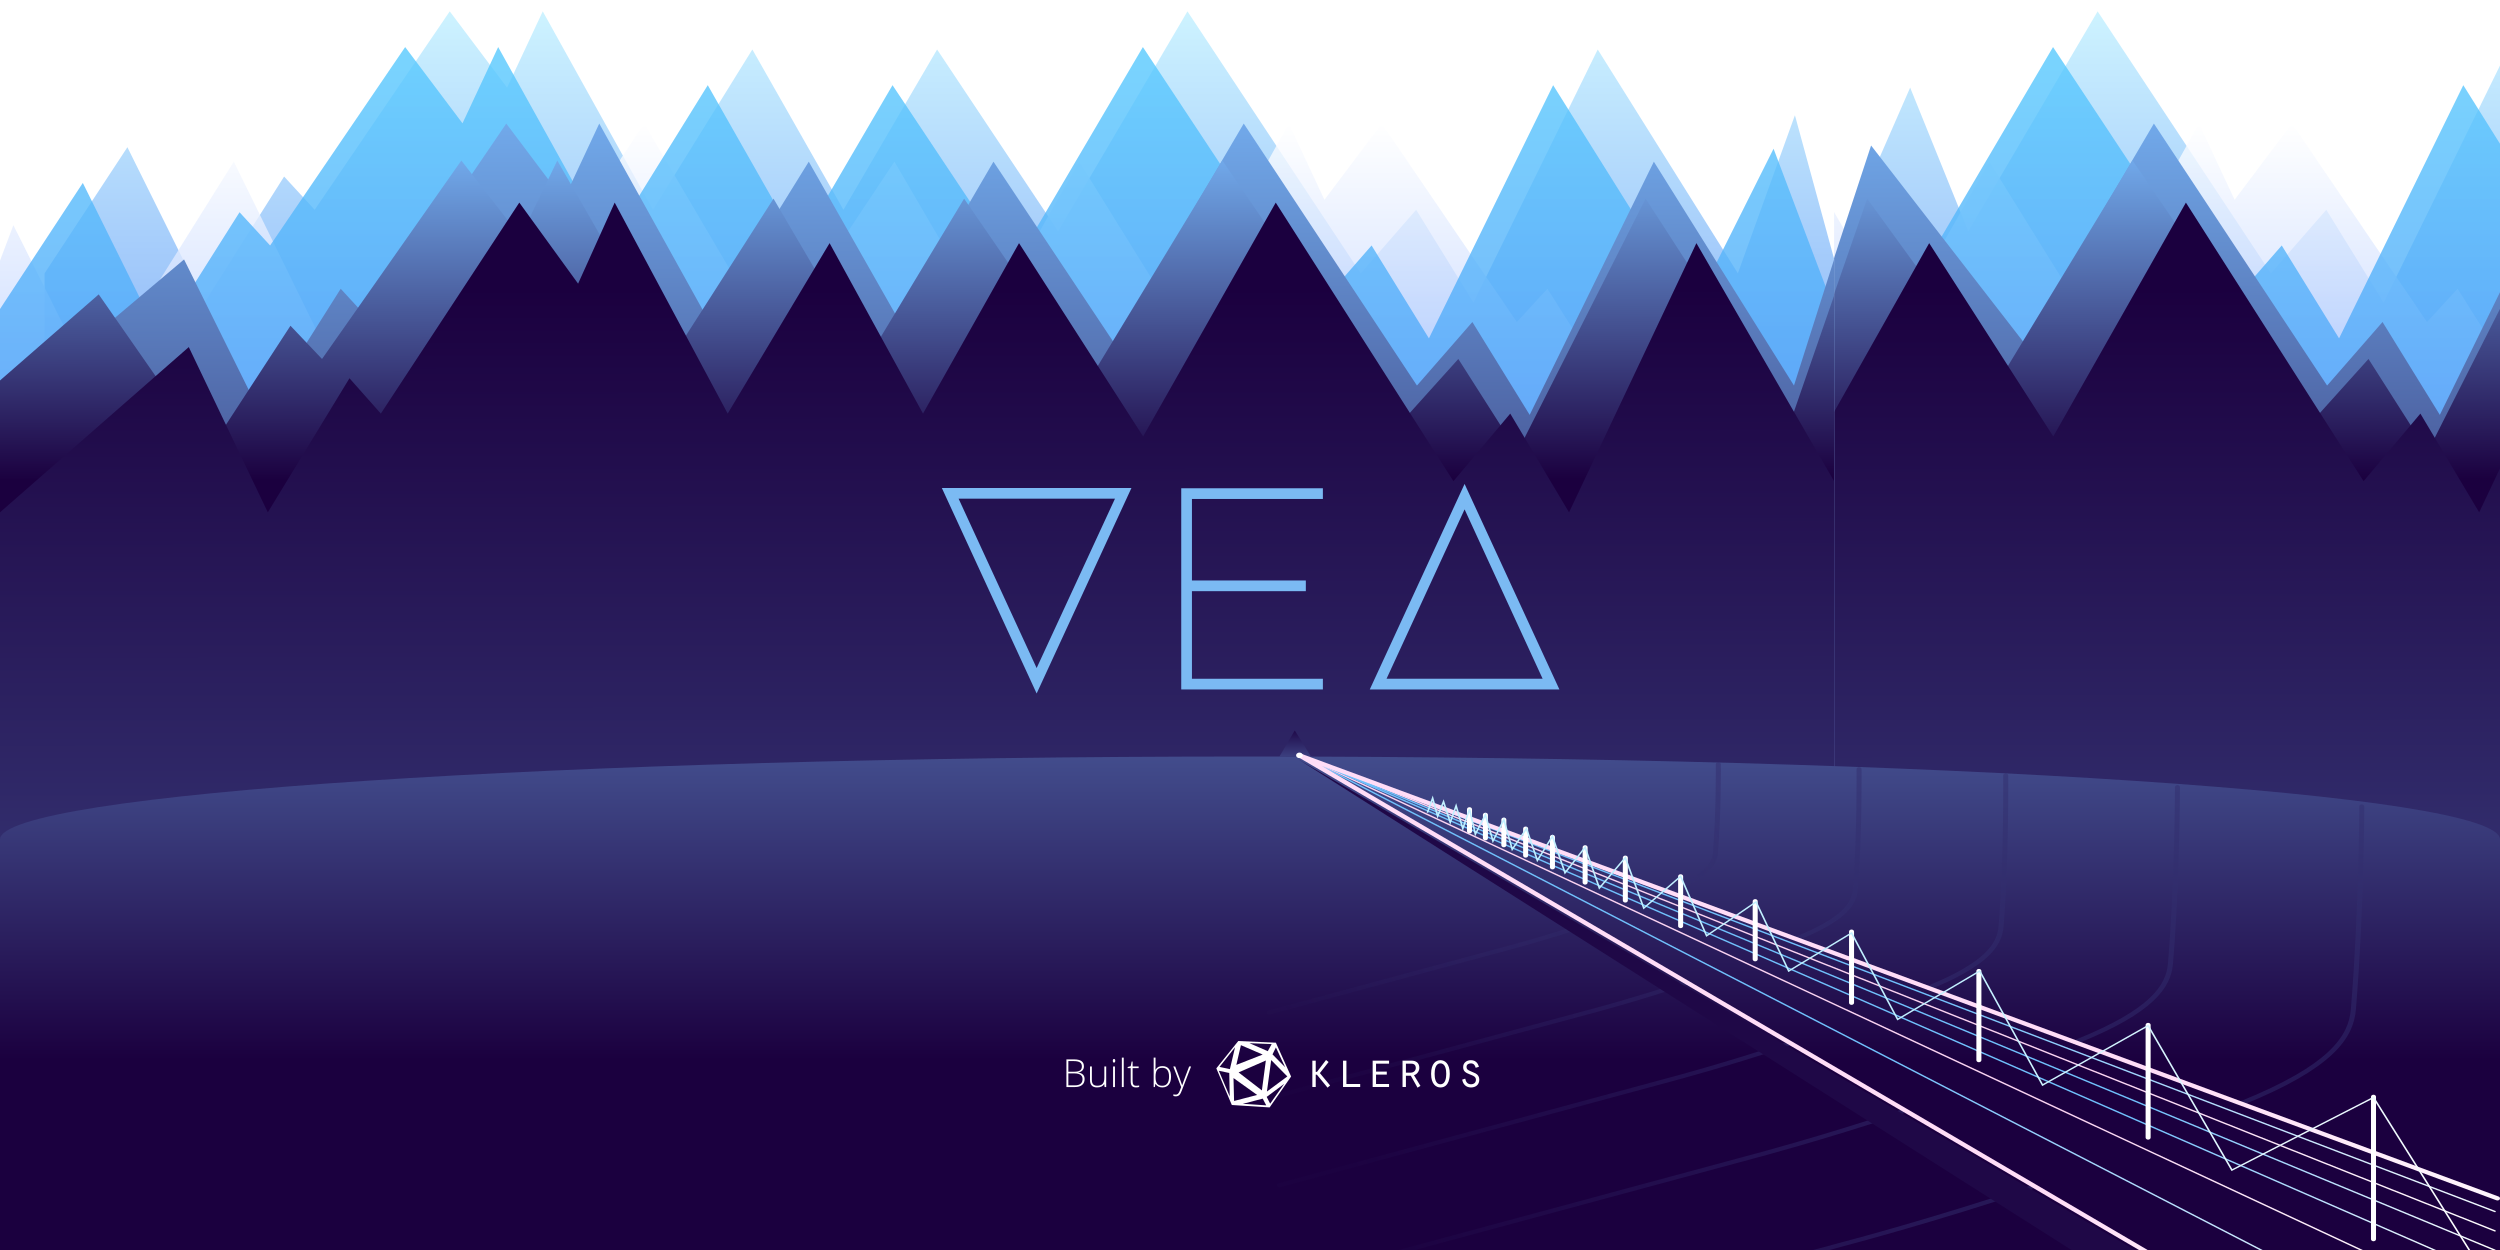 <svg width="1280" height="640" viewBox="0 0 1280 640" fill="none" xmlns="http://www.w3.org/2000/svg">
<g clip-path="url(#clip0_422_424)">
<rect width="1280" height="640" fill="white"/>
<path d="M466 -36H1405.05V666.321H466V-36Z" fill="white"/>
<path d="M531.227 75.379L488.825 139.937V645.804H1405.05V75.658L1396.89 57.864L1355.79 139.937L1284.03 25.334L1220.43 154.95L1191.07 107.408L1162.7 139.937L1073.98 5.817L1007.76 118.418L978 44.852L939 134L937.5 138L851.202 25.334L800.319 107.408L743.891 5.817L725.626 44.852L696.27 5.817L627.122 107.408L611.465 90.393L570.694 154.95L531.227 75.379Z" fill="url(#paint0_linear_422_424)" fill-opacity="0.8"/>
<path d="M1338.52 132.818L1380.92 197.376V639.603L466 645.477V133.423L472.858 115.302L513.956 197.376L585.713 82.773L649.317 212.389L678.672 164.846L707.049 197.376L795.768 63.256L861.981 175.856L923.954 82.773L971.901 164.846L1018.54 82.773L1069.43 164.846L1125.85 63.256L1144.12 102.291L1173.48 63.256L1242.62 164.846L1258.28 147.831L1299.05 212.389L1338.52 132.818Z" fill="url(#paint1_linear_422_424)" fill-opacity="0.8"/>
<path d="M508.402 93.655L466 158.212V603.86H1405.05V158.212L1374.06 76.139L1332.96 158.212L1261.21 43.61L1197.6 173.226L1168.25 125.683L1139.87 158.212L1051.15 24.093L984.94 136.693L954 88.5L938 143L875.02 125.683L828.377 43.61L777.494 125.683L721.066 24.093L702.801 63.128L673.445 24.093L604.297 125.683L588.641 108.668L547.869 173.226L508.402 93.655Z" fill="url(#paint2_linear_422_424)" fill-opacity="0.8"/>
<path d="M560.231 132.83L466 212.416L466 605.335H1405.05V258.465V132.83L1384.51 197.399L1312.77 82.777L1249.19 212.416L1219.85 164.865L1191.48 197.399L1102.79 63.256L1036.6 175.876L958 74.5L932.5 152L880.094 82.777L829.229 164.865L772.821 63.256L754.562 102.298L725.216 63.256L656.092 164.865L640.441 147.846L599.684 212.416L560.231 132.83Z" fill="url(#paint3_linear_422_424)"/>
<path d="M516.539 150.72L466 194.805V605.335H1405.05V277.394V151.372L1382.59 216.328L1308.56 101.706L1242.94 231.344L1212.66 183.793L1183.39 216.328L1091.86 82.185L1023.55 194.805L956 101.706L927.5 183.793H910.157L862.039 101.706L809.547 183.793L751.334 82.185L732.491 121.226L702.207 82.185L630.871 183.793L614.72 166.775L572.659 231.344L516.539 150.72Z" fill="url(#paint4_linear_422_424)"/>
<path d="M562.655 177.701L466 262.322L466 635.686H1405.05V311.285V280.004V246.356L1334.56 124.48L1269.34 262.322L1239.24 211.762L1210.15 246.356L1119.18 103.724L1051.28 223.471L987.739 124.48L938.575 211.762L890.749 124.48L838.575 211.762L780.716 103.724L761.986 145.236L731.886 103.724L660.983 211.762L644.93 193.667L603.124 262.322L562.655 177.701Z" fill="url(#paint5_linear_422_424)"/>
<path d="M0 -36H939.048V666.321H0V-36Z" fill="white"/>
<path d="M65.227 75.379L22.825 139.937V645.804H939.049V132.5L919 59L889.79 139.937L818.032 25.334L754.428 154.95L725.073 107.408L696.696 139.937L607.977 5.817L541.764 118.418L479.792 25.334L431.844 107.408L385.202 25.334L334.319 107.408L277.891 5.817L259.626 44.852L230.27 5.817L161.122 107.408L145.465 90.393L104.694 154.95L65.227 75.379Z" fill="url(#paint6_linear_422_424)" fill-opacity="0.8"/>
<path d="M872.518 132.818L914.92 197.376V639.603L0 645.477V133.423L6.858 115.302L47.956 197.376L119.713 82.773L183.317 212.389L212.672 164.846L241.049 197.376L329.768 63.256L395.981 175.856L457.954 82.773L505.901 164.846L552.543 82.773L603.426 164.846L659.854 63.256L678.12 102.291L707.475 63.256L776.624 164.846L792.28 147.831L833.051 212.389L872.518 132.818Z" fill="url(#paint7_linear_422_424)" fill-opacity="0.8"/>
<path d="M42.402 93.655L0 158.212V603.86H939.048V158.212L908.063 76.139L866.965 158.212L795.207 43.61L731.604 173.226L702.248 125.683L673.871 158.212L585.152 24.093L518.939 136.693L456.967 43.61L409.02 125.683L362.377 43.61L311.494 125.683L255.066 24.093L236.801 63.128L207.445 24.093L138.297 125.683L122.641 108.668L81.869 173.226L42.402 93.655Z" fill="url(#paint8_linear_422_424)" fill-opacity="0.8"/>
<path d="M94.231 132.83L0 212.416L0 605.335H939.048V258.465V132.83L918.507 197.399L846.774 82.777L783.192 212.416L753.847 164.865L725.48 197.399L636.792 63.256L570.602 175.876L508.651 82.777L460.721 164.865L414.094 82.777L363.229 164.865L306.821 63.256L288.562 102.298L259.216 63.256L190.092 164.865L174.441 147.846L133.684 212.416L94.231 132.83Z" fill="url(#paint9_linear_422_424)"/>
<path d="M50.539 150.72L0 194.805V605.335H939.048V277.394V151.372L916.587 216.328L842.56 101.706L776.944 231.344L746.66 183.793L717.386 216.328L625.861 82.185L557.554 194.805L493.621 101.706L444.157 183.793L396.039 101.706L343.547 183.793L285.334 82.185L266.491 121.226L236.207 82.185L164.871 183.793L148.72 166.775L106.659 231.344L50.539 150.72Z" fill="url(#paint10_linear_422_424)"/>
<path d="M96.656 177.701L0 262.322L0 635.686H939.048V311.285V280.004V246.356L868.561 124.48L803.344 262.322L773.244 211.762L744.147 246.356L653.177 103.724L585.284 223.471L521.739 124.48L472.575 211.762L424.749 124.48L372.575 211.762L314.716 103.724L295.986 145.236L265.886 103.724L194.983 211.762L178.93 193.667L137.124 262.322L96.656 177.701Z" fill="url(#paint11_linear_422_424)"/>
<path d="M1280 429.806C1280 453.263 1280 778.444 1280 778.444H0C0 778.444 0 440.086 0 429.806C0 406.349 286.538 387.333 640 387.333C993.462 387.333 1280 406.349 1280 429.806Z" fill="url(#paint12_linear_422_424)"/>
<path fill-rule="evenodd" clip-rule="evenodd" d="M878.484 391.35C878.478 390.764 879.049 390.284 879.76 390.279C880.47 390.273 881.052 390.744 881.058 391.331L879.771 391.34L878.484 391.35ZM879.771 391.34C878.484 391.35 878.484 391.35 878.484 391.35V391.351L878.485 391.354L878.485 391.367L878.485 391.419L878.487 391.624C878.488 391.805 878.49 392.074 878.492 392.425C878.496 393.125 878.5 394.15 878.499 395.445C878.496 398.037 878.475 401.714 878.4 406.051C878.249 414.727 877.88 426.035 877.012 436.586C876.793 439.24 875.745 441.991 872.533 444.999C869.284 448.042 863.79 451.376 854.607 455.089C853.969 455.347 853.705 455.983 854.018 456.509C854.331 457.036 855.101 457.253 855.74 456.995C865.069 453.224 870.899 449.742 874.464 446.402C878.068 443.027 879.325 439.828 879.58 436.73C880.452 426.125 880.822 414.775 880.973 406.081C881.049 401.733 881.07 398.047 881.072 395.447C881.074 394.147 881.07 393.119 881.066 392.415C881.064 392.063 881.062 391.792 881.061 391.609L881.059 391.402L881.058 391.349L881.058 391.335L881.058 391.332V391.331C881.058 391.331 881.058 391.331 879.771 391.34ZM810.752 472.68C811.411 472.461 812.161 472.724 812.427 473.268C812.692 473.812 812.373 474.43 811.714 474.65C801.612 478.009 792.336 480.804 785.586 482.759C782.21 483.736 779.465 484.504 777.563 485.028C776.612 485.29 775.872 485.49 775.369 485.626C775.117 485.694 774.925 485.745 774.795 485.78L774.648 485.819L774.61 485.829L774.605 485.83L774.601 485.831L774.598 485.832L774.597 485.832L650.267 519.395C649.591 519.577 648.864 519.273 648.643 518.716C648.422 518.158 648.791 517.559 649.466 517.377L773.805 483.812L773.813 483.81L774.205 484.821C773.813 483.81 773.813 483.81 773.813 483.81L773.813 483.81L773.816 483.809L773.824 483.807L773.86 483.797L774.004 483.759C774.131 483.725 774.321 483.674 774.57 483.607C775.068 483.473 775.803 483.274 776.749 483.014C778.639 482.493 781.372 481.729 784.733 480.755C791.458 478.808 800.696 476.025 810.752 472.68ZM951.821 392.756C951.11 392.761 950.539 393.24 950.544 393.826L951.831 393.817C950.544 393.826 950.544 393.826 950.544 393.826V393.828L950.545 393.832L950.545 393.851L950.545 393.925L950.548 394.217C950.55 394.474 950.552 394.856 950.555 395.351C950.56 396.342 950.564 397.789 950.563 399.611C950.56 403.254 950.532 408.397 950.435 414.391C950.24 426.383 949.764 441.77 948.642 455.382C948.355 458.869 946.971 462.481 942.768 466.414C938.527 470.382 931.385 474.703 919.509 479.499C918.87 479.757 918.606 480.393 918.918 480.92C919.231 481.446 920.002 481.664 920.64 481.406C932.663 476.551 940.141 472.082 944.698 467.818C949.293 463.519 950.886 459.458 951.21 455.526C952.336 441.857 952.813 426.426 953.008 414.42C953.106 408.415 953.134 403.263 953.137 399.612C953.138 397.787 953.133 396.337 953.128 395.343C953.126 394.845 953.123 394.462 953.121 394.203L953.119 393.909L953.118 393.834L953.118 393.815L953.118 393.81L953.118 393.809C953.118 393.809 953.118 393.809 951.833 393.817L953.118 393.809C953.112 393.222 952.531 392.751 951.821 392.756ZM864.539 502.783C864.274 502.239 863.524 501.976 862.865 502.195C849.875 506.51 837.943 510.101 829.258 512.613C824.916 513.869 821.386 514.855 818.943 515.527C817.722 515.863 816.772 516.12 816.128 516.294C815.806 516.38 815.561 516.446 815.396 516.49L815.21 516.539L815.164 516.551L815.152 516.554L815.15 516.555L815.149 516.555C815.149 516.555 815.149 516.555 815.54 517.566L815.149 516.555L815.141 516.557L654.614 559.843C653.939 560.025 653.57 560.624 653.791 561.182C654.011 561.739 654.738 562.043 655.414 561.861L815.932 518.578L815.933 518.578L815.937 518.577L815.94 518.576L815.949 518.573L815.997 518.561L816.187 518.51C816.354 518.466 816.602 518.4 816.926 518.312C817.575 518.138 818.53 517.879 819.757 517.542C822.211 516.867 825.753 515.877 830.109 514.617C838.82 512.097 850.791 508.495 863.826 504.164C864.485 503.945 864.805 503.327 864.539 502.783ZM1025.63 397.011C1025.62 396.425 1026.2 395.946 1026.91 395.941C1027.62 395.936 1028.2 396.407 1028.2 396.994L1026.92 397.002L1025.63 397.011ZM1026.92 397.002C1028.2 396.994 1028.2 396.994 1028.2 396.994V396.996L1028.2 397.002L1028.2 397.026L1028.2 397.12L1028.21 397.301L1028.21 397.489C1028.21 397.814 1028.21 398.295 1028.22 398.92C1028.22 400.168 1028.23 401.99 1028.23 404.283C1028.22 408.868 1028.19 415.339 1028.07 422.882C1027.82 437.965 1027.22 457.346 1025.81 474.512C1025.41 479.394 1023.44 484.438 1017.74 489.793C1012.07 495.112 1002.74 500.708 987.694 506.8C987.056 507.059 986.284 506.841 985.971 506.315C985.658 505.789 985.921 505.153 986.559 504.894C1001.46 498.861 1010.45 493.413 1015.8 488.391C1021.12 483.403 1022.88 478.807 1023.25 474.369C1024.65 457.259 1025.25 437.922 1025.49 422.854C1025.62 415.322 1025.65 408.86 1025.65 404.281C1025.66 401.992 1025.65 400.174 1025.64 398.928C1025.64 398.306 1025.64 397.826 1025.63 397.502L1025.63 397.135L1025.63 397.042L1025.63 397.019L1025.63 397.013V397.012C1025.63 397.011 1025.63 397.011 1026.92 397.002ZM915.565 533.416C916.224 533.196 916.974 533.459 917.24 534.003C917.506 534.546 917.188 535.165 916.529 535.385C900.202 540.823 885.208 545.348 874.296 548.513C868.84 550.095 864.404 551.338 861.33 552.186C859.794 552.609 858.597 552.934 857.785 553.153C857.379 553.263 857.069 553.346 856.86 553.402L856.623 553.465L856.562 553.481L856.55 553.484L856.547 553.485L856.543 553.486L856.542 553.486L655.415 607.866C654.74 608.049 654.013 607.745 653.791 607.188C653.57 606.631 653.938 606.031 654.614 605.848L855.748 551.466L855.756 551.464L856.149 552.475C855.756 551.464 855.756 551.464 855.757 551.464L855.757 551.464L855.761 551.463L855.775 551.459L855.834 551.444L856.067 551.382C856.274 551.326 856.582 551.244 856.985 551.135C857.793 550.917 858.983 550.594 860.514 550.172C863.577 549.327 868.001 548.088 873.443 546.51C884.328 543.352 899.284 538.839 915.565 533.416ZM1114.85 401.957C1114.14 401.957 1113.57 402.432 1113.57 403.018H1114.85C1113.57 403.018 1113.57 403.019 1113.57 403.019V403.021V403.027V403.052L1113.57 403.153C1113.57 403.243 1113.57 403.377 1113.56 403.554C1113.56 403.908 1113.56 404.433 1113.56 405.116C1113.55 406.483 1113.54 408.484 1113.51 411.022C1113.45 416.096 1113.34 423.314 1113.12 431.885C1112.68 449.029 1111.79 471.579 1110.01 493.216C1109.54 498.884 1107.29 504.752 1100.51 511.104C1093.69 517.491 1082.28 524.396 1063.41 532.029C1062.77 532.288 1062.51 532.924 1062.82 533.45C1063.13 533.976 1063.9 534.194 1064.54 533.936C1083.56 526.243 1095.31 519.19 1102.44 512.507C1109.61 505.788 1112.07 499.472 1112.57 493.36C1114.36 471.677 1115.25 449.091 1115.69 431.931C1115.92 423.35 1116.03 416.123 1116.08 411.041C1116.11 408.5 1116.13 406.495 1116.13 405.125C1116.14 404.44 1116.14 403.914 1116.14 403.558C1116.14 403.381 1116.14 403.246 1116.14 403.156L1116.14 403.053V403.027V403.021V403.019C1116.14 403.019 1116.14 403.018 1114.85 403.018H1116.14C1116.14 402.432 1115.56 401.957 1114.85 401.957ZM975.255 568.673C974.989 568.129 974.239 567.866 973.58 568.086C952.978 574.943 934.055 580.648 920.282 584.64C913.395 586.635 907.798 588.202 903.922 589.269C901.985 589.803 900.478 590.212 899.456 590.488C898.945 590.625 898.555 590.73 898.294 590.799L897.998 590.878L897.924 590.898L897.905 590.903L897.901 590.904L897.9 590.904C897.9 590.904 897.899 590.904 898.057 591.31L897.899 590.904L897.891 590.906L643.461 659.639C642.785 659.822 642.417 660.421 642.638 660.978C642.859 661.536 643.586 661.839 644.262 661.657L898.685 592.926L898.686 592.926L898.691 592.925L898.692 592.924L898.71 592.92L898.786 592.899L898.944 592.857L899.085 592.82L899.393 592.738L899.605 592.681C899.794 592.63 900.011 592.572 900.255 592.506C901.282 592.229 902.794 591.819 904.738 591.283C908.624 590.213 914.234 588.642 921.135 586.643C934.934 582.644 953.895 576.927 974.543 570.055C975.202 569.836 975.521 569.217 975.255 568.673ZM1207.94 412.927C1207.94 412.341 1208.51 411.866 1209.22 411.866C1209.93 411.866 1210.51 412.341 1210.51 412.927L1209.22 412.927L1207.94 412.927ZM1209.22 412.927C1210.51 412.927 1210.51 412.928 1210.51 412.928V412.93V412.937V412.966L1210.51 413.078L1210.51 413.242L1210.51 413.523C1210.51 413.915 1210.51 414.496 1210.5 415.254C1210.49 416.771 1210.48 418.995 1210.44 421.827C1210.37 427.491 1210.24 435.587 1209.97 445.316C1209.43 464.773 1208.36 490.769 1206.21 516.914C1205.61 524.239 1202.66 531.811 1194.06 539.876C1185.49 547.906 1171.35 556.397 1148.44 565.668C1147.8 565.927 1147.03 565.709 1146.72 565.183C1146.4 564.656 1146.67 564.02 1147.31 563.762C1170.07 554.55 1183.87 546.207 1192.12 538.473C1200.34 530.775 1203.08 523.651 1203.64 516.77C1205.79 490.668 1206.86 464.707 1207.4 445.268C1207.67 435.549 1207.8 427.463 1207.87 421.806C1207.9 418.978 1207.92 416.758 1207.93 415.245C1207.93 414.488 1207.93 413.908 1207.93 413.518C1207.94 413.323 1207.94 413.175 1207.94 413.076L1207.94 412.964V412.936V412.93V412.928C1207.94 412.927 1207.94 412.927 1209.22 412.927ZM1038.97 607.254C1039.63 607.035 1040.38 607.298 1040.65 607.842C1040.91 608.385 1040.59 609.004 1039.93 609.223C1015.04 617.51 992.181 624.403 975.544 629.226C967.225 631.637 960.461 633.53 955.776 634.821C953.433 635.467 951.61 635.962 950.372 636.295C949.753 636.462 949.281 636.589 948.963 636.673C948.803 636.716 948.683 636.748 948.602 636.769L948.511 636.794L948.487 636.8L948.481 636.801L948.48 636.802L641.688 719.694C641.012 719.877 640.285 719.573 640.064 719.016C639.843 718.459 640.211 717.859 640.887 717.677L947.686 634.782L947.695 634.78L948.087 635.791C947.695 634.78 947.695 634.78 947.695 634.78L947.696 634.779L947.702 634.778L947.724 634.772L947.814 634.748C947.894 634.727 948.013 634.695 948.171 634.653C948.486 634.569 948.957 634.443 949.573 634.277C950.806 633.945 952.624 633.451 954.961 632.807C959.635 631.519 966.386 629.629 974.691 627.222C991.301 622.408 1014.12 615.526 1038.97 607.254ZM1121.04 667.073C1121.7 666.853 1122.45 667.116 1122.72 667.66C1122.98 668.204 1122.67 668.823 1122.01 669.042C1091.29 679.264 1063.08 687.768 1042.55 693.717C1032.29 696.691 1023.94 699.027 1018.16 700.619C1015.27 701.416 1013.02 702.026 1011.49 702.437C1011.18 702.523 1010.89 702.6 1010.64 702.668L1010.27 702.766C1010.07 702.819 1009.9 702.865 1009.76 702.904C1009.56 702.956 1009.41 702.996 1009.31 703.022L1009.2 703.052L1009.17 703.06L1009.17 703.06L1009.16 703.061L1009.16 703.062L741.634 775.325C740.959 775.508 740.232 775.204 740.011 774.647C739.79 774.09 740.158 773.49 740.833 773.308L1008.37 701.042L1008.38 701.04L1008.77 702.051C1008.38 701.04 1008.38 701.04 1008.38 701.04L1008.38 701.039L1008.38 701.038L1008.41 701.03L1008.52 701.001C1008.62 700.975 1008.77 700.936 1008.96 700.883L1009.24 700.809C1009.46 700.751 1009.72 700.681 1010.02 700.601L1010.33 700.518L1010.7 700.419C1012.22 700.009 1014.46 699.4 1017.35 698.605C1023.12 697.016 1031.45 694.684 1041.7 691.713C1062.2 685.772 1090.37 677.28 1121.04 667.073Z" fill="url(#paint13_linear_422_424)" fill-opacity="0.5"/>
<path d="M1278.28 748.766L664.88 388.863L1278.28 778.139V748.766Z" fill="#1F0847"/>
<path d="M655.014 387.448L662.917 374L671.314 387.448H655.014Z" fill="url(#paint14_linear_422_424)"/>
<g filter="url(#filter0_d_422_424)">
<path fill-rule="evenodd" clip-rule="evenodd" d="M667.228 387.748L667.635 387.126L1277.61 619.984C1277.82 620.066 1277.92 620.276 1277.82 620.453C1277.72 620.631 1277.46 620.708 1277.25 620.626L673.504 390.147L1277.65 701.399C1277.86 701.502 1277.92 701.721 1277.79 701.886C1277.67 702.052 1277.4 702.103 1277.2 701.999L667.228 387.748Z" fill="url(#paint15_linear_422_424)"/>
</g>
<g filter="url(#filter1_d_422_424)">
<path fill-rule="evenodd" clip-rule="evenodd" d="M667.244 387.755L667.641 387.129L1277.61 629.895C1277.83 629.98 1277.92 630.191 1277.81 630.367C1277.71 630.544 1277.45 630.617 1277.24 630.532L679.132 392.488L1277.64 671.664C1277.84 671.76 1277.92 671.976 1277.8 672.147C1277.68 672.317 1277.42 672.377 1277.22 672.28L667.244 387.755Z" fill="url(#paint16_linear_422_424)"/>
</g>
<g filter="url(#filter2_d_422_424)">
<path fill-rule="evenodd" clip-rule="evenodd" d="M667.254 387.76L667.647 387.131L667.655 387.135L1277.62 639.807C1277.83 639.894 1277.92 640.107 1277.81 640.282C1277.7 640.456 1277.45 640.527 1277.23 640.439L703.574 402.806L1277.63 653.258C1277.84 653.349 1277.92 653.563 1277.81 653.736C1277.7 653.909 1277.44 653.975 1277.23 653.883L667.262 387.764L667.254 387.76Z" fill="url(#paint17_linear_422_424)"/>
</g>
<path fill-rule="evenodd" clip-rule="evenodd" d="M664.563 387.605L665.835 385.771L1279.24 612.612C1279.89 612.852 1280.18 613.48 1279.89 614.015C1279.6 614.55 1278.84 614.79 1278.19 614.55L676.706 392.118L1279.46 745.423C1280.04 745.763 1280.17 746.425 1279.76 746.903C1279.35 747.381 1278.55 747.494 1277.97 747.154L664.563 387.605Z" fill="url(#paint18_linear_422_424)"/>
<path fill-rule="evenodd" clip-rule="evenodd" d="M753.674 414.343C753.674 413.757 753.098 413.281 752.387 413.281C751.676 413.281 751.1 413.757 751.1 414.343V425.667C751.1 426.254 751.676 426.729 752.387 426.729C753.098 426.729 753.674 426.254 753.674 425.667V414.343ZM760.537 416.112C761.248 416.112 761.824 416.588 761.824 417.174V429.206C761.824 429.793 761.248 430.268 760.537 430.268C759.826 430.268 759.25 429.793 759.25 429.206V417.174C759.25 416.588 759.826 416.112 760.537 416.112ZM771.261 419.651C771.261 419.065 770.685 418.59 769.974 418.59C769.263 418.59 768.687 419.065 768.687 419.651V432.745C768.687 433.331 769.263 433.807 769.974 433.807C770.685 433.807 771.261 433.331 771.261 432.745V419.651ZM781.127 423.19C781.838 423.19 782.414 423.665 782.414 424.252V438.053C782.414 438.64 781.838 439.115 781.127 439.115C780.416 439.115 779.84 438.64 779.84 438.053V424.252C779.84 423.665 780.416 423.19 781.127 423.19ZM796.14 428.498C796.14 427.912 795.564 427.437 794.853 427.437C794.143 427.437 793.567 427.912 793.567 428.498V444.069C793.567 444.656 794.143 445.131 794.853 445.131C795.564 445.131 796.14 444.656 796.14 444.069V428.498ZM811.583 432.745C812.293 432.745 812.869 433.22 812.869 433.807V451.855C812.869 452.441 812.293 452.917 811.583 452.917C810.872 452.917 810.296 452.441 810.296 451.855V433.807C810.296 433.22 810.872 432.745 811.583 432.745ZM833.459 439.115C833.459 438.529 832.883 438.053 832.172 438.053C831.462 438.053 830.886 438.529 830.886 439.115V461.056C830.886 461.642 831.462 462.118 832.172 462.118C832.883 462.118 833.459 461.642 833.459 461.056V439.115ZM860.483 447.608C861.194 447.608 861.77 448.084 861.77 448.67V474.15C861.77 474.736 861.194 475.211 860.483 475.211C859.773 475.211 859.197 474.736 859.197 474.15V448.67C859.197 448.084 859.773 447.608 860.483 447.608ZM899.947 461.41C899.947 460.824 899.371 460.348 898.66 460.348C897.95 460.348 897.373 460.824 897.373 461.41V491.136C897.373 491.723 897.95 492.198 898.66 492.198C899.371 492.198 899.947 491.723 899.947 491.136V461.41ZM947.99 475.919C948.701 475.919 949.277 476.395 949.277 476.981V513.431C949.277 514.018 948.701 514.493 947.99 514.493C947.279 514.493 946.703 514.018 946.703 513.431V476.981C946.703 476.395 947.279 475.919 947.99 475.919ZM1014.48 497.152C1014.48 496.566 1013.9 496.091 1013.19 496.091C1012.48 496.091 1011.9 496.566 1011.9 497.152V542.804C1011.9 543.39 1012.48 543.865 1013.19 543.865C1013.9 543.865 1014.48 543.39 1014.48 542.804V497.152ZM1099.84 523.694C1100.55 523.694 1101.13 524.169 1101.13 524.756V582.439C1101.13 583.025 1100.55 583.501 1099.84 583.501C1099.13 583.501 1098.55 583.025 1098.55 582.439V524.756C1098.55 524.169 1099.13 523.694 1099.84 523.694ZM1215.23 560.498C1215.94 560.498 1216.52 560.973 1216.52 561.56V634.46C1216.52 635.047 1215.94 635.522 1215.23 635.522C1214.52 635.522 1213.94 635.047 1213.94 634.46V561.56C1213.94 560.973 1214.52 560.498 1215.23 560.498Z" fill="white"/>
<path fill-rule="evenodd" clip-rule="evenodd" d="M733.567 407.3L736.162 416.577L739.135 409.218L742.54 419.75L745.562 411.201L748.989 422.865L751.975 414.246L752.808 414.275L755.545 425.886L760.655 416.049L764.512 429.483L770.092 418.505L774.433 433.905L781.689 423.34L787.249 439.57L794.97 427.184L801.443 446.053L811.735 432.963L819.039 453.879L832.329 438.317L841.808 464.266L860.652 448.012L873.977 478.51L899.273 461.178L916.015 496.594L948.167 477.142L971.763 521.383L1013.79 496.614L1045.97 555.014L1100.01 524.585L1142.92 598.563L1215.4 561.411L1277.58 660.446L1276.81 660.771L1215.06 562.416L1142.55 599.581L1099.67 525.634L1045.61 556.073L1013.45 497.69L971.402 522.465L947.813 478.235L915.622 497.71L898.906 462.349L873.585 479.699L860.315 449.327L841.411 465.632L832.016 439.913L818.71 455.493L811.431 434.65L801.133 447.748L794.737 429.105L787.016 441.491L781.423 425.164L774.095 435.832L769.857 420.797L764.284 431.761L760.419 418.299L755.235 428.279L752.308 415.86L748.921 425.638L745.486 413.945L742.503 422.383L739.044 411.682L736.012 419.187L733.459 410.061L731.227 416.199L730.405 415.996L733.567 407.3Z" fill="url(#paint19_linear_422_424)"/>
<path d="M667.025 386.74C667.025 387.522 666.257 388.155 665.309 388.155C664.361 388.155 663.593 387.522 663.593 386.74C663.593 385.958 664.361 385.324 665.309 385.324C666.257 385.324 667.025 385.958 667.025 386.74Z" fill="white"/>
<path d="M482.216 249.844H579.304L530.76 355.072L482.216 249.844ZM530.76 342.048L570.868 255.32H490.8L530.76 342.048Z" fill="#7BBAF3"/>
<path d="M604.795 249.992H677.314V255.468H610.271V297.204H668.583V302.68H610.271V347.524H677.314V353H604.795V249.992Z" fill="#7BBAF3"/>
<path d="M798.413 353H701.325L749.869 247.772L798.413 353ZM709.909 347.524H789.829L749.869 260.796L709.909 347.524Z" fill="#7BBAF3"/>
<g clip-path="url(#clip1_422_424)">
<path fill-rule="evenodd" clip-rule="evenodd" d="M633.998 533L653.248 533.86L661.042 551.175L650.046 567L630.691 565.761L622.756 547L633.998 533ZM648.111 542.981L634.159 549.076L646.086 558.297L648.111 542.981ZM646.496 539.927L635.346 535.127L633.004 545.219L646.496 539.927ZM643.669 560.617L631.552 551.965L631.845 563.689L643.669 560.617ZM659.107 551.137L650.849 542.759L648.669 558.87L659.107 551.137ZM646.51 562.501L636.291 565.172L648.309 565.941L646.51 562.501ZM657.492 554.938L648.547 561.602L650.325 565.075L657.492 554.938ZM653.262 536.28L651.523 539.846L657.991 546.419L653.262 536.28ZM651.097 534.573L639.74 534.112L649.108 538.209L651.097 534.573ZM632.339 536.222L624.385 546.265L629.703 547.392L632.339 536.222ZM629.382 549.362L624.038 548.231L629.614 561.365L629.382 549.362Z" fill="white"/>
<path fill-rule="evenodd" clip-rule="evenodd" d="M674.298 548.802H673.652V543.052H671.92V556.545H673.652V550.226H674.247L679.699 556.882L681.017 555.768L675.771 549.423L680.242 543.751L678.923 542.715L674.298 548.802ZM689.365 543.052H687.633V556.545H696.417V554.991H689.365V543.052ZM702.799 543.052H711.198V544.606H704.531V548.646H710.034V550.2H704.531V554.991H711.198V556.546H702.799V543.052ZM722.671 543.052H718.097V556.545H719.829V550.769H722.335L725.771 556.882L727.27 555.975L723.963 550.511C725.589 550.018 726.7 548.387 726.7 546.729C726.7 544.114 724.918 543.052 722.671 543.052ZM724.891 546.729C724.891 548.258 723.78 549.216 722.103 549.216H719.829V544.606H722.617C724.168 544.606 724.891 545.512 724.891 546.729ZM742.285 549.811C742.285 550.899 742.207 556.778 737.504 556.778C735.333 556.778 732.724 555.224 732.724 549.811C732.724 544.424 735.282 542.818 737.504 542.818C739.648 542.818 742.285 544.372 742.285 549.811ZM734.533 549.811C734.533 551.779 734.894 555.146 737.504 555.146C740.115 555.146 740.476 551.779 740.476 549.811C740.476 547.817 740.115 544.45 737.504 544.45C734.894 544.45 734.533 547.817 734.533 549.811ZM753.138 555.146C751.329 555.146 750.527 553.929 750.191 552.271L748.641 552.763C749.055 555.172 750.63 556.778 753.138 556.778C755.618 556.778 757.402 555.327 757.402 552.763C757.402 551.365 756.755 550.277 755.541 549.603L752.672 548.334C751.639 547.868 750.863 547.506 750.863 546.237C750.863 545.02 751.949 544.45 753.06 544.45C754.533 544.45 755.23 545.382 755.541 546.703L757.195 546.211C756.653 544.113 755.334 542.818 753.085 542.818C750.966 542.818 749.132 544.087 749.132 546.366C749.132 548.681 750.68 549.315 752.442 550.038C752.612 550.108 752.784 550.178 752.957 550.251C753.064 550.296 753.173 550.339 753.281 550.383C754.494 550.871 755.669 551.345 755.669 552.867C755.669 554.369 754.559 555.146 753.138 555.146Z" fill="white"/>
</g>
<path d="M546.005 542.41H549.888C551.638 542.41 552.923 542.707 553.743 543.301C554.563 543.895 554.972 544.793 554.972 545.993C554.972 546.813 554.721 547.498 554.217 548.047C553.72 548.589 552.99 548.937 552.028 549.092V549.151C553.158 549.318 553.988 549.677 554.517 550.226C555.053 550.768 555.321 551.526 555.321 552.501C555.321 553.805 554.889 554.809 554.023 555.513C553.158 556.217 551.932 556.569 550.343 556.569H546.005V542.41ZM546.993 548.715H550.111C551.441 548.715 552.406 548.495 553.007 548.056C553.613 547.611 553.917 546.917 553.917 545.974C553.917 545.032 553.575 544.347 552.89 543.921C552.212 543.495 551.199 543.282 549.85 543.282H546.993V548.715ZM546.993 549.586V555.697H550.324C552.945 555.697 554.256 554.632 554.256 552.501C554.256 550.558 552.874 549.586 550.111 549.586H546.993Z" fill="white"/>
<path d="M559.03 546.042V552.86C559.03 553.918 559.253 554.69 559.698 555.174C560.144 555.652 560.835 555.891 561.771 555.891C563.023 555.891 563.943 555.574 564.531 554.942C565.125 554.309 565.422 553.279 565.422 551.852V546.042H566.371V556.569H565.557L565.383 555.116H565.325C564.641 556.214 563.424 556.762 561.674 556.762C559.279 556.762 558.081 555.481 558.081 552.918V546.042H559.03Z" fill="white"/>
<path d="M570.855 556.569H569.896V546.042H570.855V556.569ZM569.76 543.117C569.76 542.497 569.964 542.188 570.37 542.188C570.571 542.188 570.726 542.268 570.835 542.43C570.951 542.591 571.01 542.82 571.01 543.117C571.01 543.408 570.951 543.637 570.835 543.805C570.726 543.973 570.571 544.057 570.37 544.057C569.964 544.057 569.76 543.744 569.76 543.117Z" fill="white"/>
<path d="M575.348 556.569H574.389V541.5H575.348V556.569Z" fill="white"/>
<path d="M581.662 555.91C582.269 555.91 582.799 555.859 583.25 555.755V556.53C582.786 556.685 582.25 556.762 581.643 556.762C580.713 556.762 580.026 556.514 579.58 556.017C579.141 555.52 578.922 554.738 578.922 553.673V546.875H577.362V546.313L578.922 545.877L579.406 543.495H579.9V546.042H582.989V546.875H579.9V553.538C579.9 554.345 580.042 554.942 580.326 555.329C580.61 555.716 581.055 555.91 581.662 555.91Z" fill="white"/>
<path d="M595.123 545.839C596.595 545.839 597.703 546.303 598.445 547.233C599.194 548.156 599.568 549.509 599.568 551.291C599.568 553.04 599.175 554.39 598.387 555.339C597.606 556.288 596.505 556.762 595.085 556.762C594.336 556.762 593.661 556.607 593.061 556.298C592.46 555.988 591.986 555.549 591.637 554.98H591.55L591.279 556.569H590.678V541.5H591.637V545.287C591.637 545.855 591.624 546.378 591.598 546.855L591.569 547.679H591.637C592.037 547.046 592.518 546.581 593.08 546.284C593.648 545.987 594.329 545.839 595.123 545.839ZM595.104 546.71C593.864 546.71 592.977 547.065 592.441 547.775C591.905 548.486 591.637 549.657 591.637 551.291V551.455C591.637 553.044 591.915 554.183 592.47 554.874C593.032 555.565 593.903 555.91 595.085 555.91C596.234 555.91 597.099 555.51 597.68 554.709C598.261 553.902 598.552 552.756 598.552 551.271C598.552 548.231 597.402 546.71 595.104 546.71Z" fill="white"/>
<path d="M600.731 546.042H601.718L603.946 551.949C604.624 553.763 605.053 554.987 605.234 555.62H605.292C605.563 554.787 606.005 553.544 606.619 551.891L608.846 546.042H609.834L605.118 558.273C604.737 559.267 604.417 559.939 604.159 560.287C603.901 560.636 603.597 560.898 603.248 561.072C602.906 561.246 602.49 561.333 601.999 561.333C601.631 561.333 601.221 561.266 600.769 561.13V560.297C601.144 560.4 601.547 560.452 601.98 560.452C602.309 560.452 602.6 560.375 602.851 560.22C603.103 560.065 603.329 559.823 603.529 559.493C603.736 559.171 603.972 558.654 604.236 557.944C604.507 557.24 604.682 556.782 604.759 556.569L600.731 546.042Z" fill="white"/>
</g>
<defs>
<filter id="filter0_d_422_424" x="659.228" y="379.126" width="626.629" height="330.927" filterUnits="userSpaceOnUse" color-interpolation-filters="sRGB">
<feFlood flood-opacity="0" result="BackgroundImageFix"/>
<feColorMatrix in="SourceAlpha" type="matrix" values="0 0 0 0 0 0 0 0 0 0 0 0 0 0 0 0 0 0 127 0" result="hardAlpha"/>
<feOffset/>
<feGaussianBlur stdDeviation="4"/>
<feComposite in2="hardAlpha" operator="out"/>
<feColorMatrix type="matrix" values="0 0 0 0 1 0 0 0 0 1 0 0 0 0 1 0 0 0 1 0"/>
<feBlend mode="normal" in2="BackgroundImageFix" result="effect1_dropShadow_422_424"/>
<feBlend mode="normal" in="SourceGraphic" in2="effect1_dropShadow_422_424" result="shape"/>
</filter>
<filter id="filter1_d_422_424" x="659.244" y="379.129" width="626.613" height="301.198" filterUnits="userSpaceOnUse" color-interpolation-filters="sRGB">
<feFlood flood-opacity="0" result="BackgroundImageFix"/>
<feColorMatrix in="SourceAlpha" type="matrix" values="0 0 0 0 0 0 0 0 0 0 0 0 0 0 0 0 0 0 127 0" result="hardAlpha"/>
<feOffset/>
<feGaussianBlur stdDeviation="4"/>
<feComposite in2="hardAlpha" operator="out"/>
<feColorMatrix type="matrix" values="0 0 0 0 1 0 0 0 0 1 0 0 0 0 1 0 0 0 1 0"/>
<feBlend mode="normal" in2="BackgroundImageFix" result="effect1_dropShadow_422_424"/>
<feBlend mode="normal" in="SourceGraphic" in2="effect1_dropShadow_422_424" result="shape"/>
</filter>
<filter id="filter2_d_422_424" x="659.254" y="379.131" width="626.602" height="282.793" filterUnits="userSpaceOnUse" color-interpolation-filters="sRGB">
<feFlood flood-opacity="0" result="BackgroundImageFix"/>
<feColorMatrix in="SourceAlpha" type="matrix" values="0 0 0 0 0 0 0 0 0 0 0 0 0 0 0 0 0 0 127 0" result="hardAlpha"/>
<feOffset/>
<feGaussianBlur stdDeviation="4"/>
<feComposite in2="hardAlpha" operator="out"/>
<feColorMatrix type="matrix" values="0 0 0 0 1 0 0 0 0 1 0 0 0 0 1 0 0 0 1 0"/>
<feBlend mode="normal" in2="BackgroundImageFix" result="effect1_dropShadow_422_424"/>
<feBlend mode="normal" in="SourceGraphic" in2="effect1_dropShadow_422_424" result="shape"/>
</filter>
<linearGradient id="paint0_linear_422_424" x1="957.697" y1="5.817" x2="957.697" y2="290.401" gradientUnits="userSpaceOnUse">
<stop stop-color="#C1F0FF"/>
<stop offset="1" stop-color="#4C7FF2"/>
</linearGradient>
<linearGradient id="paint1_linear_422_424" x1="912.048" y1="63.256" x2="912.048" y2="230.677" gradientUnits="userSpaceOnUse">
<stop stop-color="white"/>
<stop offset="1" stop-color="#B0C9FF"/>
</linearGradient>
<linearGradient id="paint2_linear_422_424" x1="934.872" y1="24.093" x2="934.872" y2="380.149" gradientUnits="userSpaceOnUse">
<stop stop-color="#58CAFE"/>
<stop offset="1" stop-color="#4C7FF2"/>
</linearGradient>
<linearGradient id="paint3_linear_422_424" x1="986.553" y1="63.256" x2="986.937" y2="450.17" gradientUnits="userSpaceOnUse">
<stop stop-color="#71A9EA"/>
<stop offset="1" stop-color="#1B003F"/>
</linearGradient>
<linearGradient id="paint4_linear_422_424" x1="971.903" y1="82.185" x2="972.275" y2="469.099" gradientUnits="userSpaceOnUse">
<stop stop-color="#71A9EA"/>
<stop offset="0.422" stop-color="#1B003F"/>
</linearGradient>
<linearGradient id="paint5_linear_422_424" x1="999.946" y1="146.674" x2="1000.27" y2="664.129" gradientUnits="userSpaceOnUse">
<stop stop-color="#1B003F"/>
<stop offset="0.932" stop-color="#414B8B"/>
</linearGradient>
<linearGradient id="paint6_linear_422_424" x1="491.697" y1="5.817" x2="491.697" y2="290.401" gradientUnits="userSpaceOnUse">
<stop stop-color="#C1F0FF"/>
<stop offset="1" stop-color="#4C7FF2"/>
</linearGradient>
<linearGradient id="paint7_linear_422_424" x1="446.048" y1="63.256" x2="446.048" y2="230.677" gradientUnits="userSpaceOnUse">
<stop stop-color="white"/>
<stop offset="1" stop-color="#B0C9FF"/>
</linearGradient>
<linearGradient id="paint8_linear_422_424" x1="468.872" y1="24.093" x2="468.872" y2="380.149" gradientUnits="userSpaceOnUse">
<stop stop-color="#58CAFE"/>
<stop offset="1" stop-color="#4C7FF2"/>
</linearGradient>
<linearGradient id="paint9_linear_422_424" x1="520.553" y1="63.256" x2="520.937" y2="450.17" gradientUnits="userSpaceOnUse">
<stop stop-color="#71A9EA"/>
<stop offset="1" stop-color="#1B003F"/>
</linearGradient>
<linearGradient id="paint10_linear_422_424" x1="505.903" y1="82.185" x2="506.275" y2="469.099" gradientUnits="userSpaceOnUse">
<stop stop-color="#71A9EA"/>
<stop offset="0.422" stop-color="#1B003F"/>
</linearGradient>
<linearGradient id="paint11_linear_422_424" x1="533.946" y1="146.674" x2="534.269" y2="664.129" gradientUnits="userSpaceOnUse">
<stop stop-color="#1B003F"/>
<stop offset="0.932" stop-color="#414B8B"/>
</linearGradient>
<linearGradient id="paint12_linear_422_424" x1="640" y1="355.532" x2="640" y2="542.797" gradientUnits="userSpaceOnUse">
<stop stop-color="#4A5C9C"/>
<stop offset="1" stop-color="#1B003F"/>
</linearGradient>
<linearGradient id="paint13_linear_422_424" x1="946.703" y1="545.989" x2="709.548" y2="648.23" gradientUnits="userSpaceOnUse">
<stop stop-color="#322D6D"/>
<stop offset="1" stop-color="#343271" stop-opacity="0.07"/>
</linearGradient>
<linearGradient id="paint14_linear_422_424" x1="663.164" y1="374" x2="663.164" y2="387.448" gradientUnits="userSpaceOnUse">
<stop stop-color="#200A4A"/>
<stop offset="1" stop-color="#3B4080"/>
</linearGradient>
<linearGradient id="paint15_linear_422_424" x1="972.441" y1="528.648" x2="1248.65" y2="709.215" gradientUnits="userSpaceOnUse">
<stop stop-color="#70C1FC"/>
<stop offset="1" stop-color="white"/>
</linearGradient>
<linearGradient id="paint16_linear_422_424" x1="1063.38" y1="560.144" x2="1257.84" y2="685.074" gradientUnits="userSpaceOnUse">
<stop stop-color="#FAD3F1"/>
<stop offset="1" stop-color="white"/>
</linearGradient>
<linearGradient id="paint17_linear_422_424" x1="1094.26" y1="570.407" x2="1263.51" y2="666.747" gradientUnits="userSpaceOnUse">
<stop stop-color="#70C1FC"/>
<stop offset="1" stop-color="white"/>
</linearGradient>
<linearGradient id="paint18_linear_422_424" x1="1082.68" y1="573.592" x2="1248.85" y2="732.262" gradientUnits="userSpaceOnUse">
<stop stop-color="#FFDDF7"/>
<stop offset="1" stop-color="white"/>
</linearGradient>
<linearGradient id="paint19_linear_422_424" x1="992.601" y1="517.324" x2="1254.27" y2="668.495" gradientUnits="userSpaceOnUse">
<stop stop-color="#C1F0FF"/>
<stop offset="1" stop-color="white"/>
</linearGradient>
<clipPath id="clip0_422_424">
<rect width="1280" height="640" fill="white"/>
</clipPath>
<clipPath id="clip1_422_424">
<rect width="136" height="34" fill="white" transform="translate(621.917 533)"/>
</clipPath>
</defs>
</svg>
